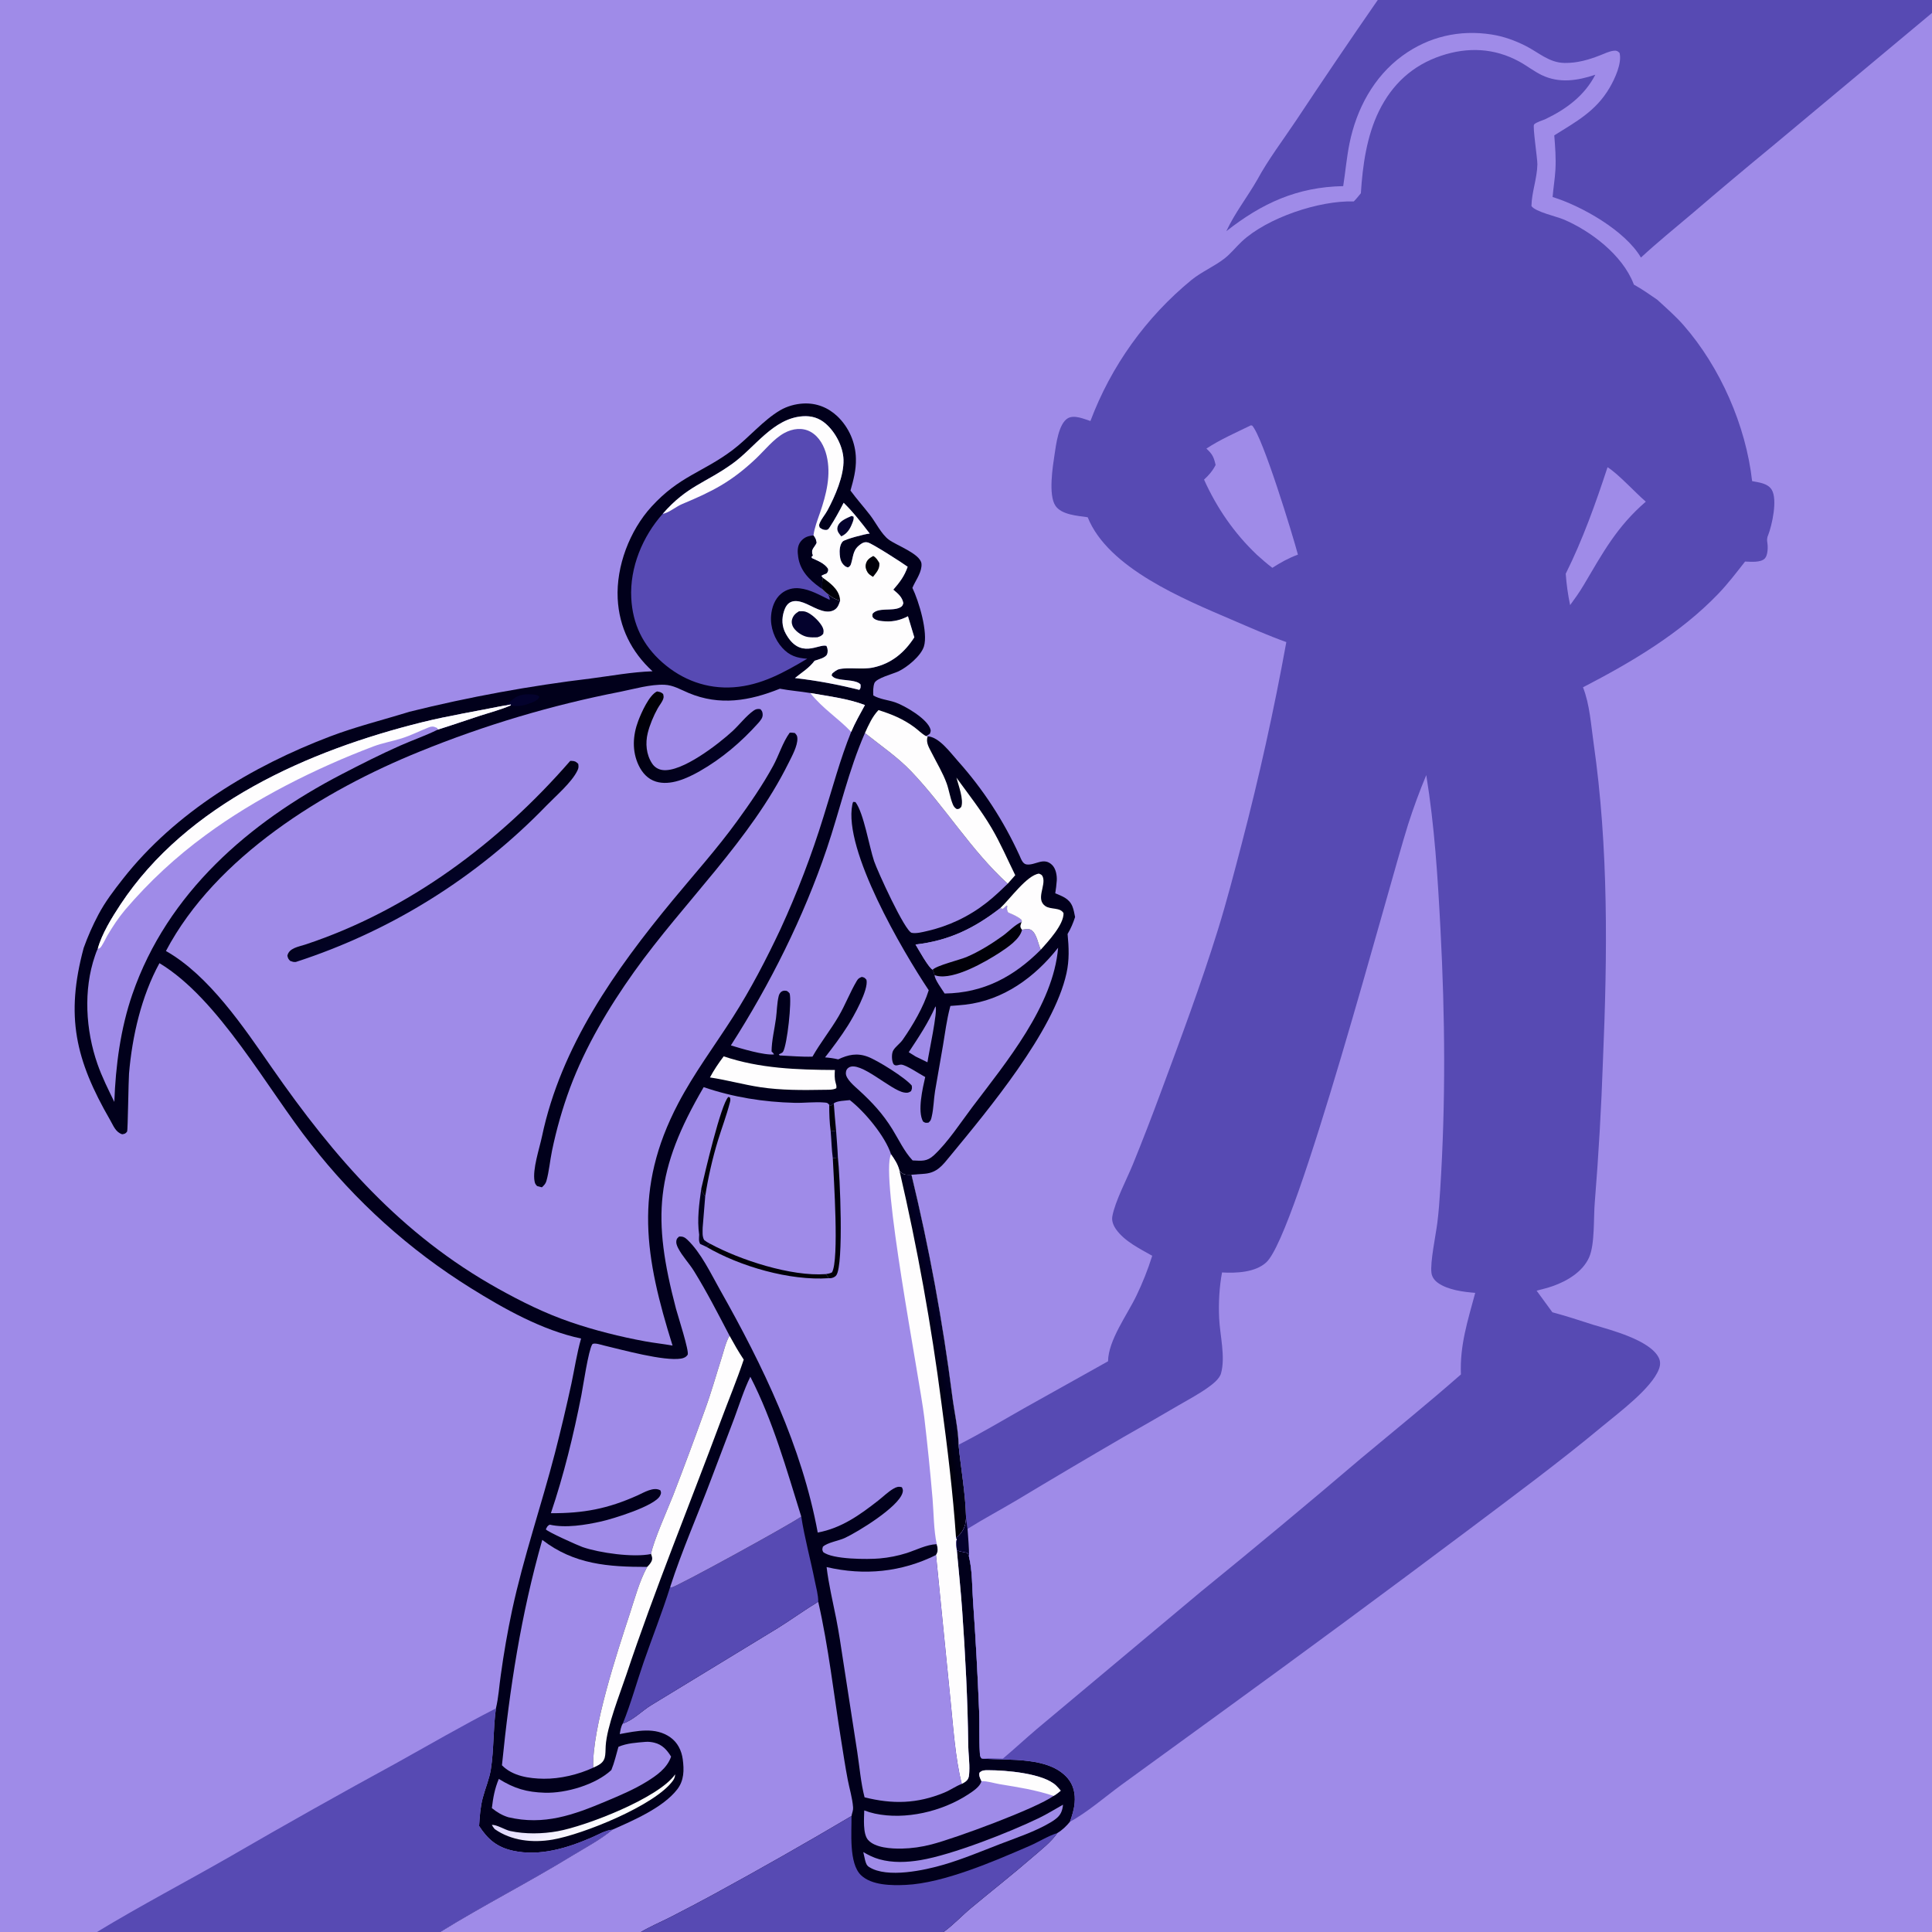 <?xml version="1.0" encoding="utf-8" ?>
<svg xmlns="http://www.w3.org/2000/svg" xmlns:xlink="http://www.w3.org/1999/xlink" width="1024" height="1024">
	<rect width="100%" height="100%" fill="#333333" stroke="none"/>
	<path fill="#9F8BE8" d="M0 0L730.239 0L1024 0L1024 6.863L1024 1024L500.104 1024L339.688 1024L233.3 1024L51.383 1024L0 1024L0 536.979L0 0Z"/>
	<path fill="#01001B" d="M345.856 355.791C334.69 345.604 328.132 332.477 327.388 317.248C326.549 300.082 333.749 281.194 345.298 268.541C360.146 252.274 372.417 250.443 388.204 238.588C396.775 232.151 404.478 222.732 413.534 217.436C417.186 215.3 421.612 214.084 425.832 213.871C432.704 213.523 438.873 215.962 443.852 220.664Q444.418 221.209 444.957 221.782Q445.496 222.354 446.006 222.952Q446.516 223.551 446.996 224.173Q447.476 224.796 447.925 225.441Q448.374 226.087 448.79 226.753Q449.207 227.42 449.59 228.106Q449.974 228.793 450.323 229.497Q450.672 230.201 450.987 230.922Q451.301 231.642 451.579 232.378Q451.858 233.113 452.1 233.861Q452.342 234.609 452.547 235.368Q452.752 236.127 452.919 236.895Q453.087 237.663 453.216 238.438Q453.346 239.214 453.437 239.994Q453.528 240.775 453.581 241.56Q453.634 242.344 453.648 243.13C453.804 249.01 452.369 254.399 450.767 260.006C454.063 264.5 457.766 268.617 461.163 273.02C464.149 276.89 467.137 283.031 470.954 285.939C475.083 289.085 487.638 293.414 488.39 298.66C488.472 299.236 488.434 299.868 488.362 300.442C487.862 304.434 485.118 307.941 483.586 311.589C486.996 318.536 492.018 335.335 489.686 342.669C488.071 347.748 480.76 353.682 476.167 355.851C473.386 357.163 464.36 359.438 463.424 362.126C462.751 364.06 462.725 366.579 462.883 368.613C466.347 370.672 470.664 370.948 474.441 372.25C479.619 374.036 491.801 381.122 493.217 386.74C493.427 387.573 493.115 388.068 492.868 388.853C492.148 389.404 491.622 389.769 490.785 390.145L491.676 390.266C497.767 390.605 503.666 398.852 507.65 403.305C521.193 418.444 531.864 434.922 540.328 453.346C541.134 455.099 541.973 457.885 544.099 458.171C548.763 458.796 553.089 454.07 557.593 458.398C559.654 460.377 560.276 464.045 560.108 466.76C559.97 469 559.635 471.254 559.304 473.471C563.097 475.036 566.678 476.26 568.376 480.362C569.109 482.133 569.43 484.177 569.819 486.051C568.81 489.18 567.544 492.203 565.841 495.026C566.535 502.233 566.824 508.752 565.25 515.893C558.438 546.799 523.706 588.317 503.529 612.803C499.593 617.58 496.786 621.488 490.218 622.107Q486.657 622.413 483.09 622.626Q490.113 651.654 495.526 681.024Q500.94 710.395 504.727 740.019C505.735 748.069 507.983 757.846 508.053 765.754C509.312 778.438 511.759 791.696 512.031 804.4C511.949 808.497 510.735 811.475 507.712 814.347C507.308 814.731 507.147 814.794 506.715 815.036L507.174 815.82C507.122 815.992 507.055 816.16 507.018 816.335C506.664 818.006 507.024 820.07 507.146 821.771L507.566 821.899C508.999 822.323 510.35 822.561 511.809 822.831C512.595 822.976 512.331 822.928 513.11 823.464L513.607 825.182C515.414 832.52 515.202 841.374 515.756 848.978Q517.803 877.853 518.956 906.777C519.23 914.157 518.9 921.68 519.339 929.015C519.409 930.181 519.422 931.068 520.249 931.962L521.292 932.108C534.914 933.139 555.866 930.966 565.782 942.365C569.014 946.08 570.002 950.735 569.58 955.55C569.271 959.062 568.274 962.235 567.11 965.544C565.198 967.885 563.03 969.986 560.422 971.544C557.129 976.342 551.605 980.582 547.21 984.395C536.579 993.617 525.517 1002.25 514.722 1011.26C509.839 1015.33 505.224 1020.32 500.104 1024L339.688 1024L233.3 1024C256.037 1009.94 279.955 997.773 302.793 983.816C309.99 979.419 318.103 975.208 324.539 969.793C321.12 970.001 316.946 972.465 313.825 973.823C300.83 979.477 286.201 984.043 271.936 980.935C263.489 979.094 258.563 974.967 253.931 967.81C254.239 962.863 254.588 957.766 255.851 952.958C257.176 947.915 259.359 942.912 260.162 937.762C261.817 927.152 261.353 916.179 262.848 905.485C264.229 899.776 264.574 893.627 265.432 887.792Q267.79 870.583 271.39 853.591C277.478 825.266 286.868 798.167 294.125 770.173Q298.857 751.816 302.872 733.289C304.549 725.376 305.767 717.212 307.987 709.444C287.543 705.15 267.116 693.684 249.512 682.702Q243.434 678.919 237.529 674.871Q231.623 670.824 225.902 666.52Q220.181 662.216 214.655 657.664Q209.129 653.112 203.809 648.321Q198.49 643.53 193.386 638.509Q188.282 633.489 183.405 628.248Q178.528 623.007 173.886 617.556Q169.245 612.105 164.848 606.455C141.656 577.137 115.981 529.364 84.51 510.503C74.952 527.973 70.05 549.202 68.386 569.021C68.11 572.309 67.744 599.204 67.393 599.702C66.542 600.908 66.1 600.956 64.75 601.19C61.231 600.023 60.146 596.721 58.4 593.695C39.934 561.694 34.621 538.634 44.349 502.424Q47.61 493.346 52.118 484.819C55.765 477.915 60.396 471.874 65.204 465.756C92.939 430.464 133.519 406.084 175.03 390.308C188.846 385.058 202.938 381.621 217 377.246Q240.739 371.351 264.797 366.939Q288.855 362.527 313.141 359.614C324.005 358.207 334.896 356.17 345.856 355.791Z"/>
	<path fill="#9F8BE8" d="M372.962 576.212C388.615 581.559 404.639 584.11 421.18 584.525C426.425 584.657 431.968 583.889 437.158 584.374C438.545 584.503 438.644 584.58 439.511 585.582L440.261 586.103L441.93 584.848C443.396 583.404 448.326 583.369 450.426 583.079C458.352 589.23 469.2 602.255 472.275 611.809C474.31 614.73 475.889 617.096 476.771 620.599C478.534 622.323 479.072 622.671 481.528 622.651Q482.309 622.643 483.09 622.626Q490.113 651.654 495.526 681.024Q500.94 710.395 504.727 740.019C505.735 748.069 507.983 757.846 508.053 765.754C509.312 778.438 511.759 791.696 512.031 804.4C511.949 808.497 510.735 811.475 507.712 814.347C507.308 814.731 507.147 814.794 506.715 815.036L507.174 815.82C507.122 815.992 507.055 816.16 507.018 816.335C506.664 818.006 507.024 820.07 507.146 821.771C508.112 832.473 509.248 843.159 509.997 853.879C511.638 877.369 512.913 901.206 513.174 924.761C513.227 929.473 513.979 934.25 513.74 938.949C513.663 940.461 513.65 942.225 512.645 943.427C511.856 944.371 510.848 944.902 509.791 945.492C506.357 932.309 505.214 914.789 503.794 901.055L496.123 824.174C496.207 824.039 496.301 823.91 496.376 823.769C497.383 821.872 496.985 820.434 496.511 818.451C496.451 818.455 496.391 818.459 496.331 818.462C491.127 818.649 485.502 821.561 480.555 823.16Q477.067 824.259 473.479 824.973Q469.892 825.686 466.248 826.005C460.013 826.559 441.084 826.592 436.27 822.586C435.703 821.267 435.786 821.2 436.146 819.793C438.564 817.548 444.56 816.659 447.816 815.139C454.677 811.937 476.051 798.895 478.336 791.291C478.723 790.005 478.59 789.448 478.018 788.274C476.287 787.757 475.13 788.113 473.578 789.015C470.68 790.698 468.145 793.236 465.505 795.303C455.635 803.028 445.963 809.946 433.417 812.285C424.999 766.712 404.373 723.887 381.723 683.828C376.812 675.142 371.585 663.967 364.298 657.06C362.921 655.756 361.864 655.275 359.975 655.378C359.328 655.998 358.813 656.273 358.58 657.18C358.177 658.743 358.707 660.129 359.417 661.51C361.648 665.85 365.277 669.566 367.858 673.737C374.614 684.66 380.713 696.561 386.668 707.954C384.678 711.351 383.681 715.919 382.483 719.675C379.582 728.768 377.004 738.011 373.728 746.976Q365.544 769.872 356.783 792.554C353.993 799.672 346.184 817.08 345.075 823.657C335.721 825.615 317.86 823.122 308.762 819.979C306.402 819.163 289.889 811.76 289.307 810.568C289.971 809.319 290.062 808.75 291.35 808.102C299.775 810.018 310.306 808.27 318.63 806.413C324.684 805.062 347.246 798.21 349.876 792.708C350.482 791.44 350.469 791.195 350.045 789.95C346.539 787.781 341.233 791.102 337.924 792.591C322.171 799.679 309.228 802.131 291.981 802.024C298.844 781.737 304.014 760.523 308.138 739.512C309.034 734.944 311.867 715.655 313.9 712.549C314.652 711.399 319.046 712.891 320.213 713.164C329.711 715.389 351.834 721.569 360.991 720.077C362.422 719.844 363.631 719.305 364.457 718.059C365.495 716.494 359.159 696.974 358.303 693.713C345.623 645.435 347.27 620.234 372.962 576.212Z"/>
	<path fill="#FEFDFE" d="M496.511 818.451C494.851 810.934 494.93 802.148 494.279 794.419Q492.425 772.774 489.887 751.199C487.307 729.916 466.343 622.87 472.275 611.809C474.31 614.73 475.889 617.096 476.771 620.599C478.534 622.323 479.072 622.671 481.528 622.651Q482.309 622.643 483.09 622.626Q490.113 651.654 495.526 681.024Q500.94 710.395 504.727 740.019C505.735 748.069 507.983 757.846 508.053 765.754C509.312 778.438 511.759 791.696 512.031 804.4C511.949 808.497 510.735 811.475 507.712 814.347C507.308 814.731 507.147 814.794 506.715 815.036L507.174 815.82C507.122 815.992 507.055 816.16 507.018 816.335C506.664 818.006 507.024 820.07 507.146 821.771C508.112 832.473 509.248 843.159 509.997 853.879C511.638 877.369 512.913 901.206 513.174 924.761C513.227 929.473 513.979 934.25 513.74 938.949C513.663 940.461 513.65 942.225 512.645 943.427C511.856 944.371 510.848 944.902 509.791 945.492C506.357 932.309 505.214 914.789 503.794 901.055L496.123 824.174C496.207 824.039 496.301 823.91 496.376 823.769C497.383 821.872 496.985 820.434 496.511 818.451Z"/>
	<defs>
		<linearGradient id="gradient_0" gradientUnits="userSpaceOnUse" x1="487.994" y1="719.529" x2="502.079" y2="716.634">
			<stop offset="0" stop-color="#000006"/>
			<stop offset="1" stop-color="#020027"/>
		</linearGradient>
	</defs>
	<path fill="url(#gradient_0)" d="M476.771 620.599C478.534 622.323 479.072 622.671 481.528 622.651Q482.309 622.643 483.09 622.626Q490.113 651.654 495.526 681.024Q500.94 710.395 504.727 740.019C505.735 748.069 507.983 757.846 508.053 765.754C509.312 778.438 511.759 791.696 512.031 804.4C511.949 808.497 510.735 811.475 507.712 814.347C507.308 814.731 507.147 814.794 506.715 815.036C505.08 791.274 502.161 767.355 498.987 743.751Q490.943 681.622 476.771 620.599Z"/>
	<path fill="#000008" d="M444.105 613.542C445.179 622.434 447.256 670.132 443.293 675.866C442.575 676.906 441.209 677.427 440.005 677.488C439.751 677.501 439.496 677.478 439.242 677.473C438.808 676.602 438.303 676.012 437.643 675.301C438.898 675.109 439.841 674.979 440.981 674.38C444.847 667.77 441.852 624.105 441.401 613.849L444.105 613.542Z"/>
	<path fill="#000008" d="M376.255 659.154C392.185 667.804 419.352 676.671 437.643 675.301C438.303 676.012 438.808 676.602 439.242 677.473C418.66 678.913 392.11 671.228 374.436 660.87L376.255 659.154Z"/>
	<path fill="#000008" d="M371.69 629.986C373.466 622.216 382.135 585.017 386.041 581.405L386.821 581.609C387.279 582.664 387.095 583.375 386.822 584.443C385.095 591.213 382.55 597.836 380.507 604.521C377.599 614.041 375.326 624.131 373.788 633.966C372.642 632.6 372.096 631.732 371.69 629.986Z"/>
	<path fill="#01001B" d="M370.57 654.401C369.397 646.356 370.592 637.98 371.69 629.986C372.096 631.732 372.642 632.6 373.788 633.966Q373.056 642.329 372.427 650.701C372.423 652.879 372.104 655.32 373.234 657.248C374.218 658.029 375.13 658.597 376.255 659.154L374.436 660.87C373.3 660.382 372.197 659.875 371.093 659.318C370.21 657.703 370.522 656.204 370.57 654.401Z"/>
	<path fill="#01001B" d="M443.15 599.284C443.49 604.032 443.905 608.787 444.105 613.542L441.401 613.849C440.756 609.113 440.696 604.349 440.272 599.594L443.15 599.284Z"/>
	<path fill="#000008" d="M439.511 585.582L440.261 586.103L441.93 584.848C442.318 589.659 442.645 594.484 443.15 599.284L440.272 599.594C439.64 594.955 439.501 590.257 439.511 585.582Z"/>
	<path fill="#9F8BE8" d="M330.09 913.529C335.582 911.778 340.238 906.766 345.157 903.776L412.236 862.918C419.486 858.423 426.377 853.368 433.673 848.954C439.183 873.089 441.864 897.76 445.795 922.166C446.929 929.201 447.974 936.292 449.321 943.289C450.237 948.053 451.815 953.118 452.147 957.943C452.243 959.336 451.817 960.412 451.483 961.718C451.414 961.986 451.369 962.259 451.312 962.53Q415.153 983.926 378.266 1004.04Q366.676 1010.32 354.934 1016.32C349.901 1018.85 344.531 1021.13 339.688 1024L233.3 1024C256.037 1009.94 279.955 997.773 302.793 983.816C309.99 979.419 318.103 975.208 324.539 969.793C335.582 964.907 351.471 958.081 358.95 948.395C362.613 943.652 362.628 938.173 361.874 932.475C361.267 927.877 359.167 923.595 355.342 920.858C347.334 915.127 337.36 917.478 328.474 919.1C328.831 917.153 329.053 915.254 330.09 913.529Z"/>
	<path fill="#9F8BE8" d="M458.437 388.503C466.843 395.257 475.6 401.102 483.098 408.972C501.063 427.828 514.79 450.829 534.122 468.388C530.47 471.88 526.837 475.408 522.834 478.501Q521.098 479.86 519.29 481.121Q517.482 482.382 515.607 483.541Q513.732 484.701 511.795 485.754Q509.859 486.809 507.868 487.754Q505.876 488.7 503.836 489.534Q501.795 490.368 499.712 491.088Q497.628 491.808 495.508 492.413Q493.388 493.017 491.238 493.503C488.801 494.065 485.751 494.875 483.266 494.433C479.673 493.793 464.943 461.401 463.272 456.38C460.648 448.498 457.794 430.933 453.413 425.11L452.187 425.02C451.951 425.639 451.899 425.713 451.748 426.467C446.936 450.503 478.368 504.029 492.247 524.843C489.496 533.723 483.811 543.408 478.482 551.061C477.058 553.106 474.796 554.566 473.514 556.627C472.546 558.183 472.619 561.218 473.124 562.902C473.188 563.117 473.489 563.92 473.587 564.032C474.763 565.38 476.284 564.199 477.687 564.269C480.308 564.401 487.585 569.399 490.385 570.843C489.045 576.727 486.152 588.984 489.247 594.432C490.552 595.265 490.587 595.188 492.14 595.006C493.407 593.853 493.432 593.513 493.828 591.84C494.861 587.472 494.871 582.742 495.599 578.297L499.799 554.113C500.918 547.424 501.777 540.548 503.514 533.989L503.737 533.166C506.336 532.973 508.944 532.792 511.534 532.498C531.783 530.204 548.515 517.949 560.82 502.318C558.303 533.048 533.214 563.122 515.333 586.803C509.237 594.877 502.373 605.482 494.974 612.32C491.254 615.757 488.52 615.259 483.714 615.055C483.662 614.999 483.612 614.941 483.559 614.885C479.241 610.278 476.272 603.843 472.936 598.456C467.894 590.315 462.324 584.319 455.326 577.902C453.149 575.906 448.144 571.867 448.326 568.703C448.4 567.425 448.738 566.544 449.848 565.827C455.817 561.971 472.03 577.84 479.16 579.041C480.75 579.309 481.559 579.259 482.883 578.33C483.406 576.999 483.469 576.772 483.244 575.367C479.798 571.194 465.231 562.08 459.969 560.101C454.265 557.955 449.559 558.995 444.267 561.486C441.911 560.92 439.695 560.628 437.289 560.436C441.514 555.014 445.682 549.449 449.356 543.635C452.361 538.879 460.469 524.631 459.248 519.321C458.277 518.188 458.228 518.125 456.781 517.781C455.492 518.292 454.882 518.603 454.154 519.824C450.555 525.856 448.031 532.611 444.434 538.739C440.133 546.069 434.805 552.688 430.634 560.037C424.854 560.241 419.027 559.647 413.249 559.409L412.787 558.829C413.556 558.45 414.609 558.15 415.057 557.393C417.231 553.719 419.75 530.62 418.506 526.498C417.622 525.533 417.204 524.999 415.743 525.073C415.047 525.108 414.21 525.446 413.749 525.973C413.203 526.597 412.896 527.224 412.702 528.026C411.806 531.716 411.792 535.952 411.289 539.738C410.529 545.453 408.977 551.573 408.948 557.294C409.533 557.832 409.886 558.163 410.286 558.863C405.01 559.435 392.789 555.739 387.378 554.087C408.108 521.723 425.907 486.205 438.246 449.754C445.151 429.354 449.749 408.306 458.437 388.503Z"/>
	<path fill="#9F8BE8" d="M438.114 830.576C458.038 835.217 477.739 833.304 496.123 824.174L503.794 901.055C505.214 914.789 506.357 932.309 509.791 945.492C506.635 946.677 503.629 948.838 500.414 950.156C486.028 956.052 473.176 956.342 458.238 952.618C456.236 944.907 455.575 936.396 454.354 928.484L446.875 880.152C445.743 872.713 444.657 865.275 443.198 857.891C441.405 848.82 439.213 839.764 438.114 830.576Z"/>
	<path fill="#9F8BE8" d="M287.413 816.171C304.327 829.216 322.404 830.514 343.017 830.492C338.857 838.141 336.484 847.152 333.777 855.418C327.032 876.018 313.734 916.205 314.421 936.892C306.588 940.567 296.84 942.868 288.168 942.766C280.43 942.675 271.657 941.386 266.043 935.633C270.177 894.502 276.1 856.033 287.413 816.171Z"/>
	<path fill="#574AB3" d="M339.688 1024C344.531 1021.13 349.901 1018.85 354.934 1016.32Q366.676 1010.32 378.266 1004.04Q415.153 983.926 451.312 962.53C451.433 970.929 449.801 987.589 456.332 993.869C462.029 999.348 472.625 999.376 480.035 999.042C500.143 998.135 526.881 986.495 545.641 978.387C550.443 976.312 555.538 973.059 560.422 971.544C557.129 976.342 551.605 980.582 547.21 984.395C536.579 993.617 525.517 1002.25 514.722 1011.26C509.839 1015.33 505.224 1020.32 500.104 1024L339.688 1024Z"/>
	<path fill="#574AB3" d="M355.196 841.161C355.452 841.254 355.679 841.353 355.961 841.368C357.896 841.469 418.228 808.394 424.688 803.829C426.454 815.227 429.593 826.551 431.854 837.881C432.545 841.348 433.732 845.439 433.673 848.954C426.377 853.368 419.486 858.423 412.236 862.918L345.157 903.776C340.238 906.766 335.582 911.778 330.09 913.529C334.34 903.098 337.416 891.797 341.11 881.106C345.714 867.782 350.991 854.603 355.196 841.161Z"/>
	<path fill="#9F8BE8" d="M397.694 729.705C409.748 753.174 416.851 778.763 424.688 803.829C418.228 808.394 357.896 841.469 355.961 841.368C355.679 841.353 355.452 841.254 355.196 841.161C361.5 821.624 369.897 802.756 377.099 783.548L389.161 751.765C391.88 744.432 394.26 736.732 397.694 729.705Z"/>
	<path fill="#FEFDFE" d="M345.075 823.657C346.184 817.08 353.993 799.672 356.783 792.554Q365.544 769.872 373.728 746.976C377.004 738.011 379.582 728.768 382.483 719.675C383.681 715.919 384.678 711.351 386.668 707.954C389.049 712.276 391.443 716.515 394.193 720.62C390.53 731.561 386.088 742.208 382.067 753.015C365.356 797.927 347.135 842.257 331.937 887.732C328.48 898.077 321.664 915.041 321.032 925.369C320.732 930.276 321.49 933.446 316.481 935.921Q315.462 936.43 314.421 936.892C313.734 916.205 327.032 876.018 333.777 855.418C336.484 847.152 338.857 838.141 343.017 830.492C343.878 829.672 344.894 828.519 345.364 827.409C345.975 825.969 345.561 825.047 345.075 823.657Z"/>
	<path fill="#FEFDFE" d="M458.437 388.503C460.369 384.246 462.348 379.76 465.621 376.362C472.642 378.568 478.55 380.991 484.515 385.348C486.608 386.876 488.527 388.905 490.785 390.145L491.676 390.266C490.573 393.609 492.442 396.266 493.939 399.25C496.548 404.449 499.746 409.676 501.724 415.147C503.037 418.779 503.545 422.751 505.01 426.307C505.495 427.485 506.013 428.129 507.107 428.825C508.515 428.762 508.448 428.694 509.464 427.694C510.938 423.944 507.964 416.08 506.919 412.158C513.238 420.878 519.972 429.405 525.456 438.686C530.295 446.875 533.911 455.375 538.102 463.877L534.122 468.388C514.79 450.829 501.063 427.828 483.098 408.972C475.6 401.102 466.843 395.257 458.437 388.503Z"/>
	<path fill="#9F8BE8" d="M87.95 504.051C114.257 454.149 171.744 418.843 222.542 398.308Q235.404 393.068 248.505 388.46Q261.607 383.851 274.917 379.885Q288.227 375.919 301.714 372.605Q315.202 369.291 328.834 366.637C336.091 365.168 344.757 362.648 352.143 362.936C356.876 363.121 360.772 365.535 365.032 367.316C381.477 374.195 397.273 371.512 413.346 365.033C418.65 366.031 424.101 366.441 429.438 367.314C438.945 368.985 449.374 370.244 458.43 373.687C455.91 378.36 453.204 383.008 451.144 387.906C445.248 402.48 441.22 417.837 436.49 432.814Q431.771 448.092 426.057 463.027Q420.342 477.961 413.657 492.487C406.189 508.364 397.896 524.342 388.432 539.141C378.669 554.406 367.874 568.792 359.431 584.891C335.531 630.465 341.932 666.712 356.466 713.187C351.609 712.312 346.688 711.806 341.829 710.914C328.671 708.499 315.198 705.117 302.547 700.791C289.071 696.183 276.569 690.001 264.152 683.089C212.503 654.335 177.323 613.691 143.982 565.756C129.11 544.372 110.853 517.046 87.95 504.051Z"/>
	<path fill="#FEFDFE" d="M429.438 367.314C438.945 368.985 449.374 370.244 458.43 373.687C455.91 378.36 453.204 383.008 451.144 387.906C443.884 380.317 436.491 376.001 429.438 367.314Z"/>
	<path fill="#01001B" d="M418.56 388.354C419.502 388.266 420.335 388.381 421.269 388.511C422.225 389.49 422.597 390 422.631 391.415C422.728 395.452 419.764 400.733 418.014 404.268C397.568 445.568 362.652 477.84 336.099 515.076C322.615 533.986 310.286 554.756 302.127 576.58Q296.096 592.908 292.573 609.954C291.483 615.192 291.039 620.925 289.583 626.023C289.179 627.438 288.258 628.334 287.204 629.305C286.352 629.117 285.509 628.857 284.666 628.627C283.835 627.71 283.567 627.357 283.328 626.095C282.139 619.81 285.902 608.796 287.258 602.354C297.326 554.539 326.041 514.097 356.575 477.113C367.974 463.305 380.044 449.868 390.568 435.373C397.431 425.921 404.176 416.201 409.774 405.931C412.846 400.297 414.826 393.511 418.56 388.354Z"/>
	<defs>
		<linearGradient id="gradient_1" gradientUnits="userSpaceOnUse" x1="224.878" y1="448.606" x2="237.236" y2="470.215">
			<stop offset="0" stop-color="#010112"/>
			<stop offset="1" stop-color="#020227"/>
		</linearGradient>
	</defs>
	<path fill="url(#gradient_1)" d="M302.231 403.297C302.45 403.294 302.669 403.282 302.887 403.286C304.662 403.324 305.27 403.662 306.479 404.859C306.727 406.347 306.709 407.025 306.051 408.403C303.054 414.672 294.579 421.877 289.566 427.054Q286.13 430.604 282.586 434.048Q279.043 437.492 275.397 440.827Q271.75 444.161 268.003 447.382Q264.257 450.603 260.413 453.709Q256.57 456.815 252.634 459.801Q248.698 462.788 244.672 465.654Q240.647 468.519 236.536 471.26Q232.425 474.001 228.232 476.616Q224.039 479.23 219.768 481.716Q215.498 484.201 211.153 486.555Q206.809 488.908 202.395 491.129Q197.98 493.349 193.5 495.433Q189.02 497.518 184.479 499.464Q179.938 501.411 175.339 503.218Q170.74 505.025 166.088 506.692Q161.436 508.358 156.736 509.881C155.445 509.953 154.976 509.714 153.776 509.29C152.761 508.212 152.657 507.975 152.316 506.529C153.191 502.452 158.279 501.797 161.739 500.654C216.615 482.523 264.568 446.596 302.231 403.297Z"/>
	<defs>
		<linearGradient id="gradient_2" gradientUnits="userSpaceOnUse" x1="347.653" y1="367.354" x2="380.792" y2="402.226">
			<stop offset="0" stop-color="#000004"/>
			<stop offset="1" stop-color="#020123"/>
		</linearGradient>
	</defs>
	<path fill="url(#gradient_2)" d="M348.256 366.472C349.75 366.781 350.309 366.779 351.468 367.816C351.714 368.865 351.886 369.382 351.516 370.445C350.907 372.198 349.49 373.842 348.584 375.473C346.406 379.398 344.387 384.152 343.316 388.513C341.99 393.917 342.494 399.923 345.624 404.661Q345.849 405.01 346.111 405.332Q346.372 405.654 346.667 405.946Q346.961 406.239 347.285 406.498Q347.61 406.756 347.96 406.979Q348.31 407.202 348.682 407.385Q349.054 407.569 349.444 407.712Q349.833 407.854 350.236 407.954Q350.639 408.054 351.05 408.11C361.359 409.608 381.159 394.039 388.214 387.542C391.917 384.131 395.341 379.557 399.396 376.66C400.622 375.784 401.598 375.614 403.045 375.874C403.848 376.821 404.079 377.092 404.214 378.379C404.432 380.446 403.117 381.766 401.897 383.24C392.867 393.293 382.591 402.082 370.803 408.777C364.246 412.5 355.314 416.604 347.683 414.273C343.362 412.953 340.399 409.628 338.499 405.642C334.883 398.057 335.392 389.716 338.306 382.022C339.876 377.876 344.065 368.354 348.256 366.472Z"/>
	<path fill="#574AB3" d="M351.28 272.3C364.276 257.456 373.573 256.24 388.23 245.74C400.06 237.266 409.752 221.725 425.421 220.628C430.065 220.303 434.117 221.489 437.65 224.567C442.835 229.086 446.85 236.747 447.075 243.609C447.357 252.182 442.602 263.001 438.57 270.512C437.356 272.774 435.448 274.885 434.472 277.223C434.014 278.319 434.083 278.543 434.454 279.601C435.46 280.391 436.438 280.919 437.761 280.894C438.933 280.872 439.289 280.169 439.868 279.288C442.449 275.362 445.002 270.662 447.15 266.482C452.149 271.342 456.732 277.253 460.966 282.802C458.693 282.925 447.77 285.83 446.67 286.99C445.044 288.704 444.893 291.847 445.092 294.066C445.305 296.431 445.805 298.288 447.657 299.876C448.207 300.348 448.732 300.566 449.421 300.757C450.544 300.212 450.816 299.741 451.169 298.527C452.479 294.012 452.055 291.163 456.538 288.189C457.65 287.45 458.71 287.182 460.01 287.522C462.44 288.158 478.335 298.361 481.083 300.4C479.326 305.438 476.934 308.527 473.475 312.538C475.883 314.572 478.203 316.387 478.788 319.673C478.409 320.934 478.181 321.407 476.958 322.016C472.827 324.073 465.326 321.749 462.47 325.323C462.43 326.075 462.193 326.691 462.68 327.325C464.024 329.072 467.441 329.233 469.523 329.347C473.627 329.574 477.627 328.549 481.235 326.624L484.609 337.801C479.38 345.906 472.498 351.7 462.87 353.772C456.926 355.052 449.808 353.5 444.739 354.689C443.444 354.992 442.201 356.07 441.187 356.882L440.736 357.912C441.834 359.494 443.5 359.757 445.321 360.099C448.149 360.629 454.387 360.548 456.124 362.824C456.101 364.203 456.35 364.524 455.467 365.647C444.043 362.783 433.042 360.726 421.34 359.378C425.089 356.28 428.767 354.198 431.752 350.208C433.51 349.605 437.446 348.685 438.299 346.905C438.872 345.711 438.761 344.061 438.271 342.852C438.196 342.668 438.089 342.498 437.999 342.322C433.941 341.044 424.083 349.67 416.484 335.87C414.38 332.05 414.225 327.856 415.592 323.764C416.199 321.947 417.184 320.072 418.975 319.182C421.132 318.112 423.625 318.644 425.788 319.408C430.381 321.03 436.716 325.808 441.648 323.567C443.598 322.681 444.42 321.064 445.049 319.098C445.13 318.844 445.205 318.589 445.283 318.335C442.547 317.623 441.103 316.763 438.9 314.952C439.34 315.986 439.858 316.818 439.758 317.96C434.578 315.484 429.65 312.486 423.815 311.823C420.299 311.424 416.821 312.37 414.073 314.625C410.604 317.471 409.022 322.048 408.686 326.405C408.216 332.496 410.547 338.877 414.649 343.383C418.472 347.583 422.412 348.779 427.851 349.146C415.513 356.437 403.464 363.229 388.838 364.264C374.699 365.265 361.632 360.427 351.052 351.097C340.7 341.966 335.303 330.776 334.583 317.008C333.733 300.766 340.602 284.297 351.28 272.3Z"/>
	<path fill="#FEFDFE" d="M351.28 272.3C364.276 257.456 373.573 256.24 388.23 245.74C400.06 237.266 409.752 221.725 425.421 220.628C430.065 220.303 434.117 221.489 437.65 224.567C442.835 229.086 446.85 236.747 447.075 243.609C447.357 252.182 442.602 263.001 438.57 270.512C437.356 272.774 435.448 274.885 434.472 277.223C434.014 278.319 434.083 278.543 434.454 279.601C435.46 280.391 436.438 280.919 437.761 280.894C438.933 280.872 439.289 280.169 439.868 279.288C442.449 275.362 445.002 270.662 447.15 266.482C452.149 271.342 456.732 277.253 460.966 282.802C458.693 282.925 447.77 285.83 446.67 286.99C445.044 288.704 444.893 291.847 445.092 294.066C445.305 296.431 445.805 298.288 447.657 299.876C448.207 300.348 448.732 300.566 449.421 300.757C450.544 300.212 450.816 299.741 451.169 298.527C452.479 294.012 452.055 291.163 456.538 288.189C457.65 287.45 458.71 287.182 460.01 287.522C462.44 288.158 478.335 298.361 481.083 300.4C479.326 305.438 476.934 308.527 473.475 312.538C475.883 314.572 478.203 316.387 478.788 319.673C478.409 320.934 478.181 321.407 476.958 322.016C472.827 324.073 465.326 321.749 462.47 325.323C462.43 326.075 462.193 326.691 462.68 327.325C464.024 329.072 467.441 329.233 469.523 329.347C473.627 329.574 477.627 328.549 481.235 326.624L484.609 337.801C479.38 345.906 472.498 351.7 462.87 353.772C456.926 355.052 449.808 353.5 444.739 354.689C443.444 354.992 442.201 356.07 441.187 356.882L440.736 357.912C441.834 359.494 443.5 359.757 445.321 360.099C448.149 360.629 454.387 360.548 456.124 362.824C456.101 364.203 456.35 364.524 455.467 365.647C444.043 362.783 433.042 360.726 421.34 359.378C425.089 356.28 428.767 354.198 431.752 350.208C433.51 349.605 437.446 348.685 438.299 346.905C438.872 345.711 438.761 344.061 438.271 342.852C438.196 342.668 438.089 342.498 437.999 342.322C433.941 341.044 424.083 349.67 416.484 335.87C414.38 332.05 414.225 327.856 415.592 323.764C416.199 321.947 417.184 320.072 418.975 319.182C421.132 318.112 423.625 318.644 425.788 319.408C430.381 321.03 436.716 325.808 441.648 323.567C443.598 322.681 444.42 321.064 445.049 319.098C445.13 318.844 445.205 318.589 445.283 318.335C442.547 317.623 441.103 316.763 438.9 314.952C437.838 314.324 436.685 313.017 435.749 312.171C435.799 310.129 435.75 308.174 436.001 306.139L435.232 305.2C436.159 304.621 437.13 304.25 438.139 303.838C438.891 302.745 438.904 302.758 438.79 301.439C436.848 298.533 433.348 297.281 430.284 295.858L430.042 295.143L430.749 294.469C429.6 290.944 431.314 290.662 432.715 287.79C432.671 286.052 432.093 285.202 431.145 283.777C431.71 279.638 433.248 275.755 434.601 271.829C437.954 262.101 440.611 251.698 438.107 241.428C436.907 236.506 434.251 231.474 429.698 228.909C425.281 226.422 420.08 227.146 415.756 229.48C410.075 232.546 405.197 238.807 400.451 243.268C387.528 255.415 377.647 260.428 361.53 267.168C358.408 268.474 354.943 271.461 351.833 272.217C351.652 272.261 351.464 272.272 351.28 272.3Z"/>
	<path fill="#000008" d="M436.001 306.139C439.796 308.885 444.297 312.086 445.132 317.04C445.204 317.468 445.241 317.902 445.283 318.335C442.547 317.623 441.103 316.763 438.9 314.952C437.838 314.324 436.685 313.017 435.749 312.171C435.799 310.129 435.75 308.174 436.001 306.139Z"/>
	<path fill="#04022D" d="M423.463 324.005C424.541 323.97 425.758 323.884 426.806 324.169C429.874 325.005 433.936 328.968 435.541 331.642C436.425 333.114 436.729 334.248 436.321 335.962C435.21 337.181 434.726 337.27 433.204 337.785C431.547 337.864 429.857 337.878 428.213 337.627C425.416 337.2 422.197 335.059 420.611 332.726C419.773 331.492 419.412 329.82 419.801 328.362C420.366 326.248 421.66 325.087 423.463 324.005Z"/>
	<path fill="#000008" d="M462.833 294.682C464.402 295.527 465.164 296.877 466.052 298.363C466.411 301.555 464.527 303.372 462.728 305.745C461.663 305.118 460.509 304.427 459.834 303.361C458.96 301.98 458.51 300.435 458.94 298.817C459.526 296.614 460.976 295.739 462.833 294.682Z"/>
	<path fill="#04022D" d="M451.361 273.475L452.372 273.843C452.629 275.079 452.141 276.215 451.698 277.36C450.513 280.424 448.932 282.932 445.891 284.269C445.32 283.529 444.581 282.696 444.175 281.858C443.635 280.742 443.698 279.549 444.236 278.438C445.464 275.903 448.962 274.544 451.361 273.475Z"/>
	<path fill="#01001B" d="M431.145 283.777C432.093 285.202 432.671 286.052 432.715 287.79C431.314 290.662 429.6 290.944 430.749 294.469L430.042 295.143L430.284 295.858C433.348 297.281 436.848 298.533 438.79 301.439C438.904 302.758 438.891 302.745 438.139 303.838C437.13 304.25 436.159 304.621 435.232 305.2L436.001 306.139C435.75 308.174 435.799 310.129 435.749 312.171C435.322 311.88 434.894 311.591 434.476 311.287C428.817 307.182 424.12 302.461 423.06 295.208C422.651 292.411 422.524 289.376 424.37 287.039C426.214 284.704 428.284 284.048 431.145 283.777Z"/>
	<path fill="#9F8BE8" d="M267.254 373.964L270.867 373.268C270.746 373.814 270.865 373.639 270.673 373.871C265.566 376.116 259.909 377.564 254.594 379.288C247.077 381.727 239.62 384.358 232.072 386.699L231.695 386.887C225.319 390.015 218.486 392.364 211.986 395.248C201.523 399.889 191.203 405.126 181.043 410.398C131.978 435.857 88.691 473.368 70.192 526.87C63.899 545.069 61.274 564.883 60.597 584.041C57.378 577.444 54.093 570.916 51.667 563.975C45.4 546.044 44.101 524.713 50.343 506.586C50.78 505.318 51.184 504.066 51.811 502.878C53.911 495.041 59.384 486.184 63.863 479.407C99.141 426.021 163.6 397.743 223.618 382.835C238.006 379.261 252.734 376.919 267.254 373.964Z"/>
	<path fill="#FEFDFE" d="M267.254 373.964L270.867 373.268C270.746 373.814 270.865 373.639 270.673 373.871C265.566 376.116 259.909 377.564 254.594 379.288C247.077 381.727 239.62 384.358 232.072 386.699C231.782 385.851 232.026 386.028 231.283 385.67C229.744 384.93 228.708 384.944 227.174 385.552C222.403 387.442 217.752 389.809 212.855 391.352C207.915 392.909 202.718 393.796 197.871 395.629C167.512 407.111 135.198 423.281 109.008 442.615Q103.121 446.916 97.496 451.553Q91.87 456.19 86.525 461.148Q81.18 466.106 76.134 471.368Q71.088 476.629 66.358 482.177C62.662 486.599 59.791 490.965 56.87 495.925C56.042 497.331 54.123 501.597 52.938 502.48C52.618 502.718 52.187 502.745 51.811 502.878C53.911 495.041 59.384 486.184 63.863 479.407C99.141 426.021 163.6 397.743 223.618 382.835C238.006 379.261 252.734 376.919 267.254 373.964Z"/>
	<path fill="#9F8BE8" d="M520.17 944.055C519.54 942.564 518.726 941.219 519.139 939.57C520.536 938.197 521.93 938.246 523.833 938.249C533.146 938.263 552.988 939.844 559.774 946.4C560.644 947.241 561.432 948.177 562.212 949.101C561.012 950.042 559.804 951.135 558.459 951.844C549.152 958.577 506.138 974.403 493.736 977.573Q489.85 978.595 485.871 979.154Q481.892 979.712 477.875 979.8C472.548 979.879 463.756 979.443 460.058 975.151C457.246 971.887 457.984 963.693 458.066 959.563Q460.807 960.6 463.668 961.237C479.899 964.728 499.231 960.141 513.008 951.173C515.442 949.589 519.54 946.972 520.17 944.055Z"/>
	<path fill="#FEFDFE" d="M520.17 944.055C519.54 942.564 518.726 941.219 519.139 939.57C520.536 938.197 521.93 938.246 523.833 938.249C533.146 938.263 552.988 939.844 559.774 946.4C560.644 947.241 561.432 948.177 562.212 949.101C561.012 950.042 559.804 951.135 558.459 951.844C547.981 948.495 540.643 947.449 529.874 945.655C526.649 945.117 523.454 943.976 520.17 944.055Z"/>
	<path fill="#9F8BE8" d="M530.141 481.341L531.522 481.722C532.288 481.173 532.906 480.647 533.544 479.953L533.835 480.094C533.735 481.672 533.471 482.273 534.345 483.628C536.761 484.735 539.278 485.695 541.311 487.439C541.644 488.434 541.702 488.022 541.481 488.675C541.113 489.844 540.538 490.832 541.17 492.032C541.311 492.299 541.527 492.519 541.706 492.763C543.393 492.559 545.14 491.972 546.665 492.988C549.518 494.891 550.258 500.416 551.632 503.374C537.347 517.707 521.231 526.329 500.675 526.583C499.404 524.518 495.283 519.06 495.366 516.831C495.137 515.829 494.747 514.913 494.374 513.957C492.337 513.232 486.726 503.055 485.249 500.615C502.858 498.605 516.239 492.122 530.141 481.341Z"/>
	<path fill="#9F8BE8" d="M530.141 481.341L531.522 481.722C532.288 481.173 532.906 480.647 533.544 479.953L533.835 480.094C533.735 481.672 533.471 482.273 534.345 483.628C536.761 484.735 539.278 485.695 541.311 487.439C541.644 488.434 541.702 488.022 541.481 488.675C538.039 490.004 534.676 493.721 531.624 495.92C525.742 500.16 518.979 504.386 512.297 507.234C508.801 508.724 496.295 511.764 494.374 513.957C492.337 513.232 486.726 503.055 485.249 500.615C502.858 498.605 516.239 492.122 530.141 481.341Z"/>
	<path fill="#000008" d="M494.374 513.957C496.295 511.764 508.801 508.724 512.297 507.234C518.979 504.386 525.742 500.16 531.624 495.92C534.676 493.721 538.039 490.004 541.481 488.675C541.113 489.844 540.538 490.832 541.17 492.032C541.311 492.299 541.527 492.519 541.706 492.763C540.684 497.709 533.965 502.228 529.93 504.858C522.378 509.779 505.69 519.436 496.425 517.181C495.996 517.077 495.805 516.991 495.366 516.831C495.137 515.829 494.747 514.913 494.374 513.957Z"/>
	<path fill="#9F8BE8" d="M342.271 923.216C343.679 923.094 345.406 923.316 346.776 923.649C351.039 924.685 353.487 927.479 355.694 931.036C353.588 937.223 347.981 941.095 342.621 944.402C335.909 948.543 328.465 951.651 321.209 954.71C303.938 961.992 288.333 967.626 269.415 963.173C266.022 962.12 263.443 960.529 260.697 958.338C261.36 952.784 262.209 948.025 264.385 942.855C272.552 947.955 279.157 949.903 288.796 950.186C300.004 950.516 315.75 945.923 324.03 938.149C325.64 934.236 326.612 929.921 327.784 925.851C332.268 923.893 337.451 923.627 342.271 923.216Z"/>
	<path fill="#FEFDFE" d="M383.568 559.888C402.679 566.348 422.513 567.001 442.506 567.116C442.379 569.448 442.246 571.534 442.889 573.807C443.207 574.935 443.454 575.593 443.272 576.785C441.348 577.827 438.423 577.555 436.254 577.627C425.313 577.83 413.932 577.876 403.099 576.254C394.096 574.906 385.289 572.401 376.284 571.071C378.405 567.086 380.854 563.493 383.568 559.888Z"/>
	<path fill="#FEFDFE" d="M530.141 481.341C535.203 476.665 544.22 463.901 550.664 463.037C551.806 463.514 552.309 463.63 552.763 464.91C554.374 469.453 548.847 476.649 554.056 480.236C556.954 482.231 561.907 480.789 563.702 484.002C563.82 490.201 555.459 499.045 551.632 503.374C550.258 500.416 549.518 494.891 546.665 492.988C545.14 491.972 543.393 492.559 541.706 492.763C541.527 492.519 541.311 492.299 541.17 492.032C540.538 490.832 541.113 489.844 541.481 488.675C541.702 488.022 541.644 488.434 541.311 487.439C539.278 485.695 536.761 484.735 534.345 483.628C533.471 482.273 533.735 481.672 533.835 480.094L533.544 479.953C532.906 480.647 532.288 481.173 531.522 481.722L530.141 481.341Z"/>
	<path fill="#9F8BE8" d="M563.401 956.521C563.343 957.922 562.937 959.604 562.313 960.863C561.189 963.132 558.928 964.661 556.82 965.916C548.57 970.826 538.94 973.95 530.013 977.402C520.17 981.207 510.43 985.304 500.294 988.284C490.232 991.242 470.188 995.671 460.641 989.558C459.238 988.659 458.966 987.47 458.527 985.966L457.56 981.648C460.328 983.241 462.954 984.575 466.048 985.442C473.154 987.434 480.627 987.106 487.844 985.908C504.577 983.13 534.995 971.186 550.673 963.598C555.037 961.486 559.176 958.896 563.401 956.521Z"/>
	<defs>
		<linearGradient id="gradient_3" gradientUnits="userSpaceOnUse" x1="297.056" y1="951.184" x2="309.104" y2="972.6">
			<stop offset="0" stop-color="#DED6FE"/>
			<stop offset="1" stop-color="white"/>
		</linearGradient>
	</defs>
	<path fill="url(#gradient_3)" d="M357.852 940.438C357.765 941.776 357.416 942.736 356.634 943.819C347.207 956.882 308.846 972.325 292.857 975.043C282.29 976.839 271.091 975.696 262.19 969.445C261.595 968.769 261.162 968.017 260.677 967.258C263.18 966.991 267.612 969.874 270.413 970.475C278.464 972.202 287.496 972.034 295.573 970.58C310.552 967.883 349.147 952.993 357.852 940.438Z"/>
	<path fill="#9F8BE8" d="M495.817 533.395C497.209 535.526 492.129 558.733 491.572 563.036L485.306 559.974L481.65 557.696C486.866 549.792 492.02 542.118 495.817 533.395Z"/>
	<path fill="#04022D" d="M267.254 373.964C268.829 372.764 270.5 371.828 271.998 370.533C274.989 367.948 279.006 367.729 282.79 368.112C284.13 368.247 284.96 368.387 285.962 369.294C284.963 371.361 282.547 372.163 280.465 372.907C277.097 374.111 274.209 374.576 270.673 373.871C270.865 373.639 270.746 373.814 270.867 373.268L267.254 373.964Z"/>
	<path fill="#574AB3" d="M721.293 102.419C722.206 87.825 724.365 72.207 730.845 58.953C737.845 44.637 748.706 34.592 763.876 29.528C777.981 24.82 792.081 25.445 805.239 32.627C809.268 34.825 812.957 37.767 817.078 39.766C826.43 44.303 836.111 42.762 845.552 39.613C839.873 50.645 830.231 57.783 819.281 63.05C817.553 63.882 814.277 64.692 813.086 65.997C812.254 66.91 814.899 84.182 814.843 87.103C814.699 94.647 811.826 101.855 811.701 109.198C813.652 112.239 825.065 114.74 828.728 116.301C843.251 122.49 859.869 135.154 865.782 150.316C865.851 150.492 865.916 150.671 865.983 150.848C870.293 153.212 874.305 156.074 878.361 158.843C883.12 163.221 888.104 167.539 892.363 172.412C911.793 194.643 925.374 225.638 928.659 255.007C932.297 255.729 936.969 256.112 939.07 259.613C942.211 264.849 939.228 278.317 937.136 283.709C937.046 283.942 936.94 284.169 936.841 284.399C936.786 284.691 936.725 284.981 936.676 285.273C936.513 286.24 936.61 286.97 936.762 287.927C937.094 290.024 936.992 294.312 935.413 295.984C933.216 298.309 927.864 297.724 924.925 297.633C920.392 303.413 915.869 309.356 910.783 314.663C890.583 335.74 864.706 350.977 839.019 364.287C842.611 373.371 843.241 384.081 844.629 393.753C852.608 449.359 851.98 505.932 849.605 561.914Q848.309 599.651 845.266 637.288C844.568 645.155 845.371 659.423 842.277 666.401C838.874 674.077 830.64 678.966 823.013 681.656C820.215 682.643 817.308 683.348 814.434 684.079L822.794 695.533C830.083 697.519 837.248 699.809 844.428 702.154C853.82 704.931 874.273 710.235 879.076 719.427C880.157 721.495 880.081 723.518 879.263 725.664C875.378 735.862 857.978 748.743 849.571 755.74C826.216 775.177 801.509 793.389 777.242 811.661Q712.833 859.975 647.677 907.277L594.306 946.067C585.964 952.174 575.994 960.821 567.11 965.544C568.274 962.235 569.271 959.062 569.58 955.55C570.002 950.735 569.014 946.08 565.782 942.365C555.866 930.966 534.914 933.139 521.292 932.108L520.249 931.962C519.422 931.068 519.409 930.181 519.339 929.015C518.9 921.68 519.23 914.157 518.956 906.777Q517.803 877.853 515.756 848.978C515.202 841.374 515.414 832.52 513.607 825.182L513.11 823.464C512.331 822.928 512.595 822.976 511.809 822.831C510.35 822.561 508.999 822.323 507.566 821.899L507.146 821.771C507.024 820.07 506.664 818.006 507.018 816.335C507.055 816.16 507.122 815.992 507.174 815.82L506.715 815.036C507.147 814.794 507.308 814.731 507.712 814.347C510.735 811.475 511.949 808.497 512.031 804.4C511.759 791.696 509.312 778.438 508.053 765.754C519.913 759.715 531.352 752.877 542.924 746.312L587.291 721.512C587.402 710.361 597.478 696.857 602.317 686.752Q607.287 676.478 610.702 665.589C604.14 661.847 596.067 657.959 591.581 651.631C590.167 649.635 589.106 647.174 589.558 644.686C590.981 636.837 597.177 625.08 600.34 617.39Q608.115 598.294 615.244 578.947C625.853 550.367 636.508 521.844 645.546 492.718C650.22 477.655 654.165 462.34 658.162 447.085Q672.01 394.154 681.78 340.321C671.939 336.787 662.376 332.552 652.771 328.431C627.526 317.6 587.284 301.147 576.499 274.157C571.177 273.349 562.637 272.909 559.391 268.034C555.582 262.311 557.945 247.447 558.936 240.917C559.718 235.768 561.049 224.512 565.982 221.679C569.37 219.733 574.605 222.072 577.945 223.147Q578.969 220.426 580.081 217.739Q581.193 215.053 582.392 212.405Q583.592 209.756 584.877 207.148Q586.162 204.54 587.533 201.976Q588.903 199.412 590.356 196.894Q591.81 194.376 593.345 191.906Q594.88 189.437 596.495 187.02Q598.11 184.602 599.803 182.239Q601.496 179.875 603.266 177.568Q605.036 175.262 606.88 173.014Q608.725 170.767 610.642 168.581Q612.558 166.395 614.546 164.273Q616.533 162.151 618.589 160.095Q620.645 158.039 622.767 156.052Q624.889 154.064 627.075 152.147Q629.261 150.23 631.509 148.386C637.016 143.946 643.493 141.285 648.978 137.038C652.32 134.451 655.089 130.888 658.188 127.991C671.668 115.393 699.306 106.166 717.527 106.772C718.889 105.42 720.074 103.899 721.293 102.419Z"/>
	<path fill="#9F8BE8" d="M755.952 410.809C760.337 437.778 762.044 465.039 763.471 492.3C765.933 539.299 766.302 583.825 763.325 630.781C762.961 636.529 762.553 642.239 761.839 647.956C761.008 654.598 757.923 669.125 758.704 674.71C759.019 676.961 760.377 678.691 762.188 679.986C767.361 683.687 775.704 684.77 781.902 685.242C777.959 699.935 773.667 712.994 774.316 728.478C756.976 743.731 739 758.24 721.281 773.046Q679.217 808.893 636.333 843.755L549.471 916.469C543.432 921.599 537.63 927.002 531.564 932.099C528.148 932.024 524.7 931.853 521.292 932.108L520.249 931.962C519.422 931.068 519.409 930.181 519.339 929.015C518.9 921.68 519.23 914.157 518.956 906.777Q517.803 877.853 515.756 848.978C515.202 841.374 515.414 832.52 513.607 825.182L513.11 823.464C512.331 822.928 512.595 822.976 511.809 822.831C510.35 822.561 508.999 822.323 507.566 821.899L507.146 821.771C507.024 820.07 506.664 818.006 507.018 816.335C507.055 816.16 507.122 815.992 507.174 815.82L506.715 815.036C507.147 814.794 507.308 814.731 507.712 814.347C510.735 811.475 511.949 808.497 512.031 804.4Q512.477 807.359 512.823 810.331C521.427 804.95 530.479 800.14 539.212 794.943Q567.36 778.01 595.759 761.503Q610.131 753.368 624.379 745.019C629.497 742.027 634.893 739.184 639.746 735.776C642.352 733.946 646.294 731.037 647.164 727.923C649.602 719.192 646.59 707.691 646.169 698.674C645.798 690.706 646.25 682.274 647.698 674.424C655.145 674.857 665.403 674.451 671.209 669.018C687.532 653.747 735.262 472.227 746.332 436.932Q750.59 423.667 755.952 410.809Z"/>
	<path fill="#04022D" d="M512.031 804.4Q512.477 807.359 512.823 810.331C513.121 815.24 513.676 820.27 513.607 825.182L513.11 823.464C512.331 822.928 512.595 822.976 511.809 822.831C510.35 822.561 508.999 822.323 507.566 821.899L507.146 821.771C507.024 820.07 506.664 818.006 507.018 816.335C507.055 816.16 507.122 815.992 507.174 815.82L506.715 815.036C507.147 814.794 507.308 814.731 507.712 814.347C510.735 811.475 511.949 808.497 512.031 804.4Z"/>
	<path fill="#9F8BE8" d="M662.991 225.431L663.677 225.569C669.321 231.639 685.146 283.488 687.926 293.962C682.987 295.768 678.797 298.124 674.368 300.955C671.491 298.8 668.839 296.439 666.166 294.041C654.139 282.594 644.977 269.31 638.169 254.204C640.712 251.875 642.738 249.541 644.3 246.445C643.363 242.345 642.633 240.701 639.411 237.768C646.711 232.947 655.147 229.275 662.991 225.431Z"/>
	<path fill="#9F8BE8" d="M852.03 247.638C857.53 250.989 866.779 261.146 872.312 265.891C856.93 279.163 849.533 292.984 839.429 310.028C837.249 313.768 834.741 317.224 832.2 320.72C831.048 315.31 830.257 309.608 829.869 304.091C838.836 286.138 845.77 266.695 852.03 247.638Z"/>
	<path fill="#574AB3" d="M730.239 0L1024 0L1024 6.863L939.549 77.356Q918.219 94.911 897.239 112.884C888.013 120.679 878.61 128.318 869.73 136.504C861.373 122.268 838.361 109.193 822.909 104.42C823.307 99.587 824.133 94.799 824.408 89.948C824.753 83.865 824.276 77.813 823.797 71.752C835.436 64.442 845.826 58.954 853.099 46.556C855.855 41.856 859.81 33.402 858.386 28.028C857.333 26.978 856.694 26.707 855.183 26.906C852.792 27.221 850.336 28.438 848.088 29.318C841.943 31.724 835.928 33.456 829.259 33.365C821.038 33.253 815.553 27.821 808.622 24.323C802.907 21.438 796.948 19.285 790.615 18.292C773.604 15.624 757.207 19.39 743.259 29.585C728.054 40.698 718.948 57.836 715.257 76.035C713.746 83.49 713.1 91.13 711.923 98.646C687.466 99.126 668.875 107.708 649.992 122.52C654.511 112.792 661.166 104.411 666.455 95.132C672.136 84.605 680.447 73.639 687.149 63.571Q708.365 31.563 730.239 0Z"/>
	<path fill="#574AB3" d="M51.383 1024C74.685 1009.88 98.831 997.286 122.442 983.727Q166.121 958.421 210.442 934.262C227.852 924.594 245.107 914.531 262.848 905.485C261.353 916.179 261.817 927.152 260.162 937.762C259.359 942.912 257.176 947.915 255.851 952.958C254.588 957.766 254.239 962.863 253.931 967.81C258.563 974.967 263.489 979.094 271.936 980.935C286.201 984.043 300.83 979.477 313.825 973.823C316.946 972.465 321.12 970.001 324.539 969.793C318.103 975.208 309.99 979.419 302.793 983.816C279.955 997.773 256.037 1009.94 233.3 1024L51.383 1024Z"/>
</svg>
